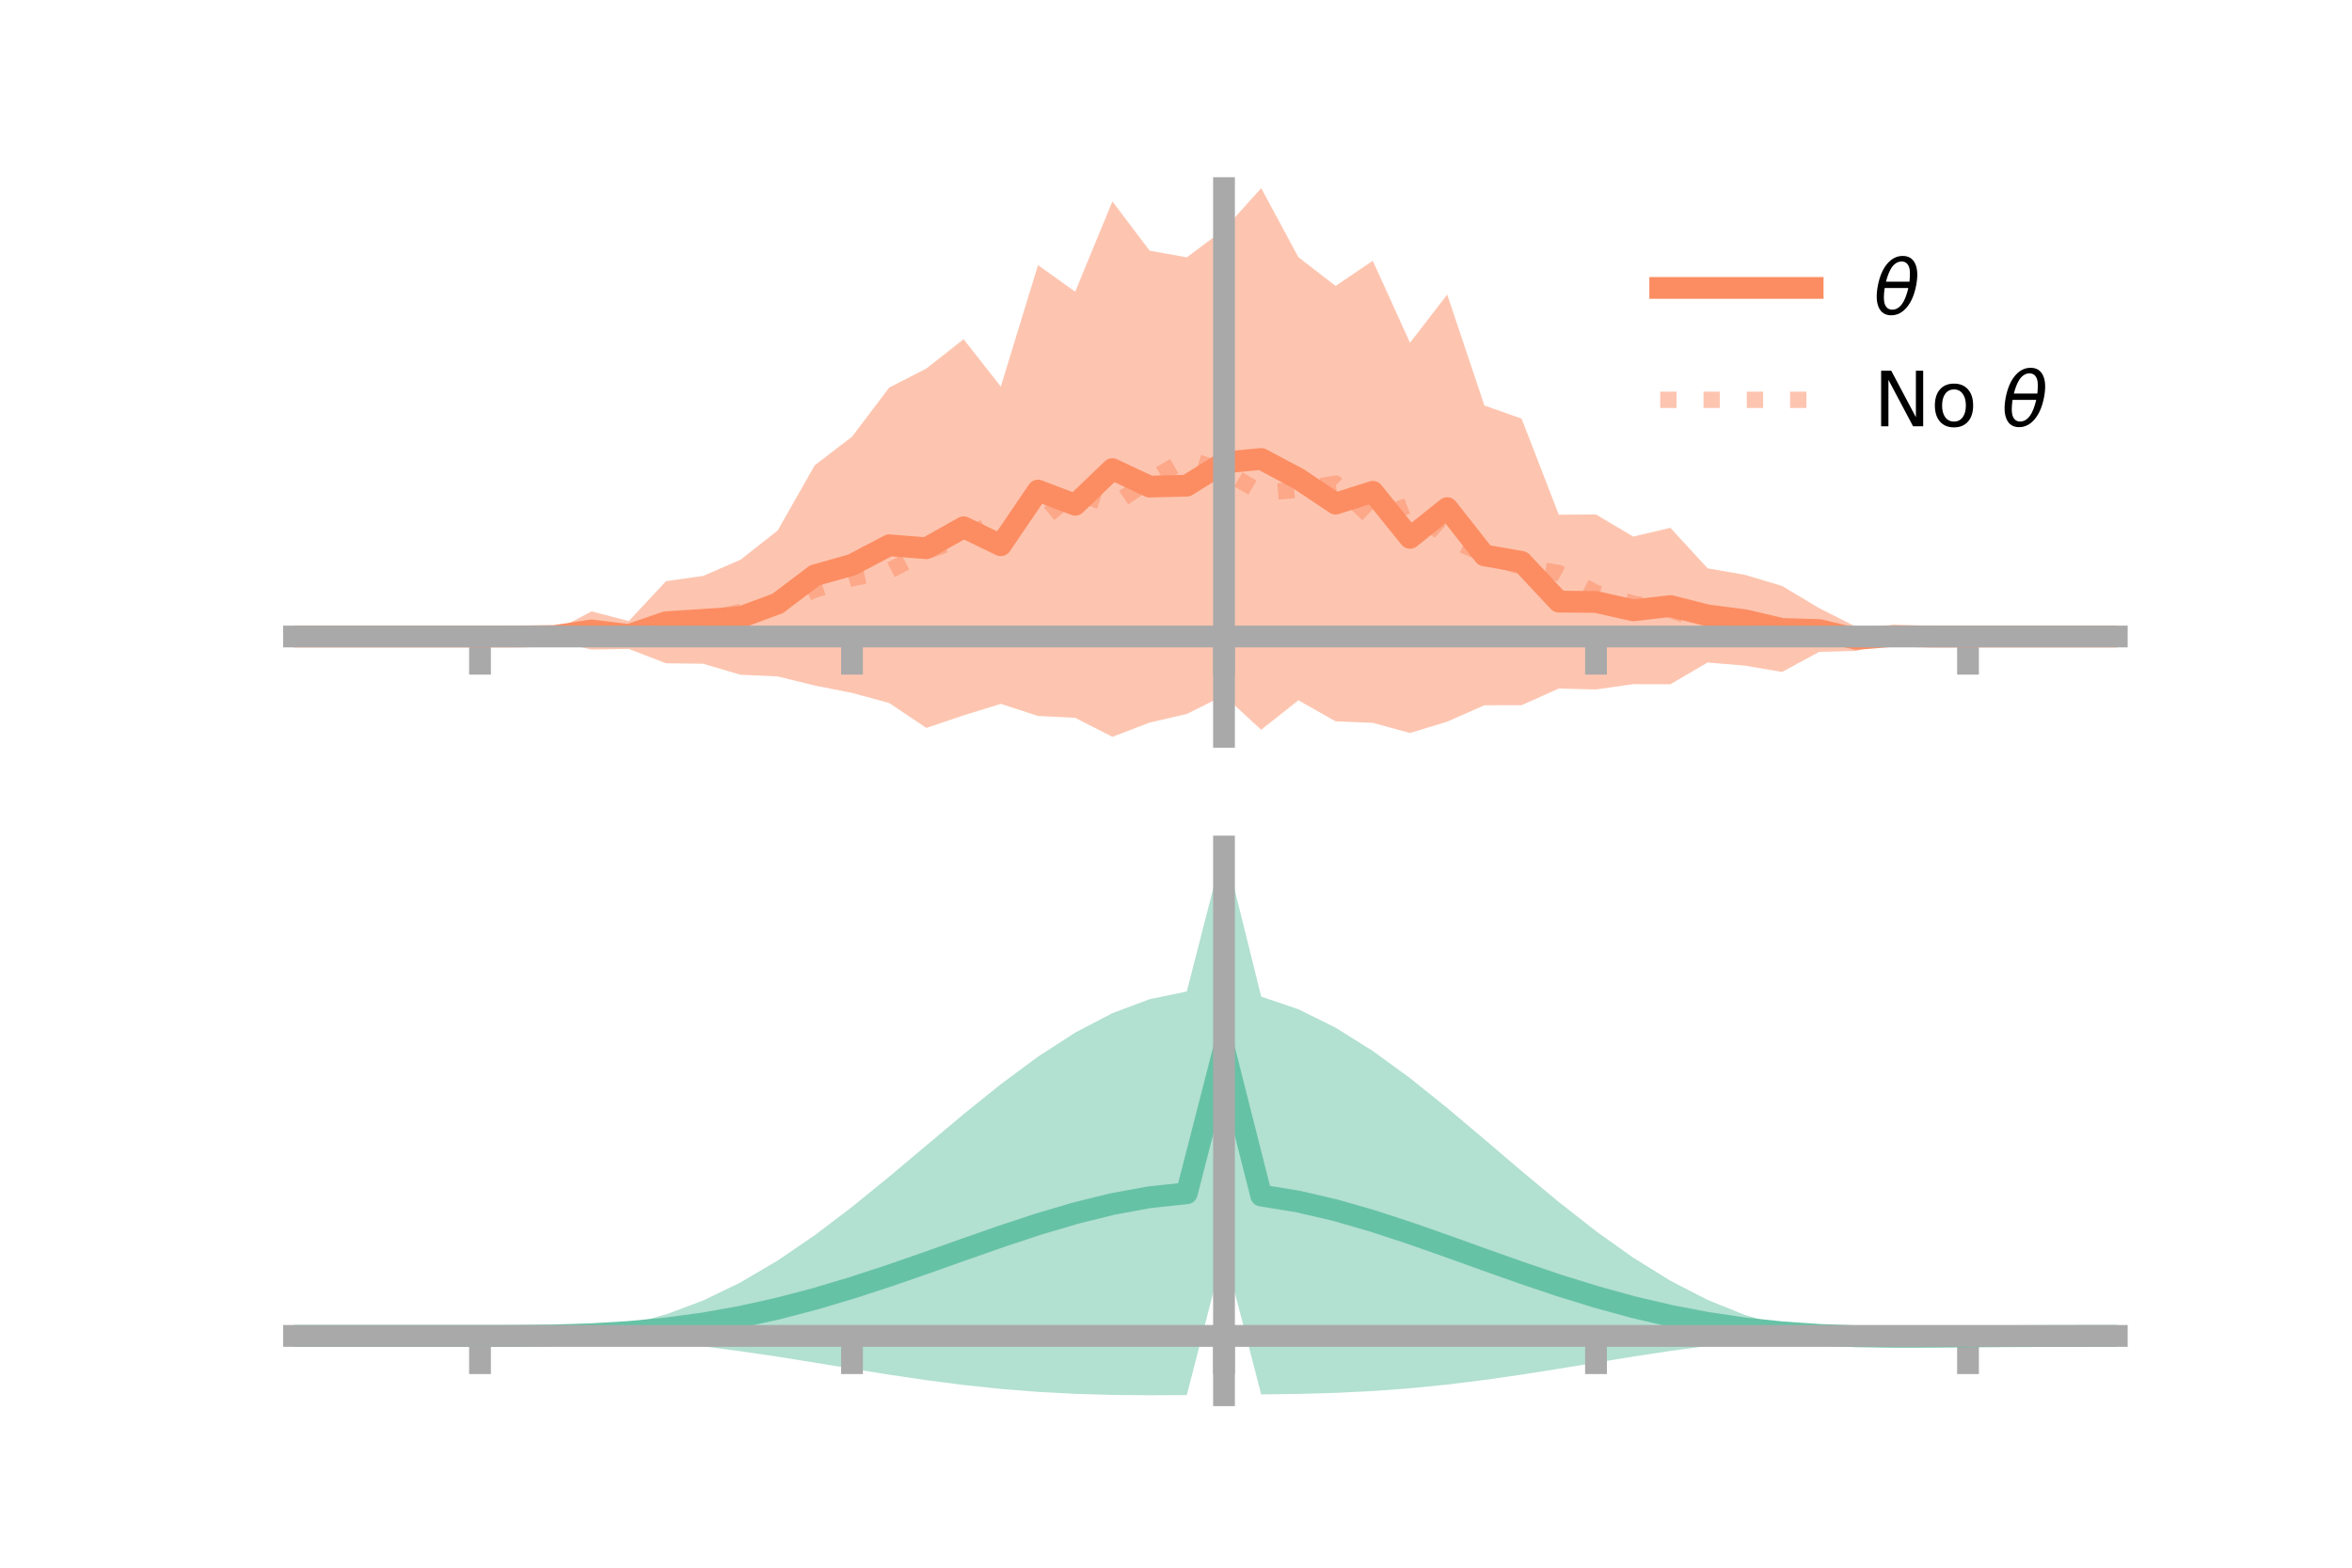 <?xml version="1.0" encoding="utf-8" standalone="no"?>
<!DOCTYPE svg PUBLIC "-//W3C//DTD SVG 1.1//EN"
  "http://www.w3.org/Graphics/SVG/1.1/DTD/svg11.dtd">
<!-- Created with matplotlib (https://matplotlib.org/) -->
<svg height="144pt" version="1.1" viewBox="0 0 216 144" width="216pt" xmlns="http://www.w3.org/2000/svg" xmlns:xlink="http://www.w3.org/1999/xlink">
 <defs>
  <style type="text/css">*{stroke-linecap:butt;stroke-linejoin:round;}</style>
 </defs>
 <g id="figure_1">
  <g id="patch_1">
   <path d="M 0 144 
L 216 144 
L 216 0 
L 0 0 
z
" style="fill:none;"/>
  </g>
  <g id="axes_1">
   <g id="patch_2">
    <path d="M 27 67.68 
L 194.4 67.68 
L 194.4 17.28 
L 27 17.28 
z
" style="fill:none;"/>
   </g>
   <g id="PolyCollection_1">
    <path clip-path="url(#pe0bf4e1eb2)" d="M 27 58.468 
L 27 58.468 
L 30.416 58.468 
L 33.833 58.468 
L 37.249 58.468 
L 40.665 58.468 
L 44.082 58.468 
L 47.498 58.431 
L 50.914 57.956 
L 54.331 56.156 
L 57.747 57.049 
L 61.163 53.384 
L 64.58 52.899 
L 67.996 51.419 
L 71.412 48.737 
L 74.829 42.73 
L 78.245 40.117 
L 81.661 35.599 
L 85.078 33.85 
L 88.494 31.157 
L 91.91 35.51 
L 95.327 24.355 
L 98.743 26.793 
L 102.159 18.5 
L 105.576 23.022 
L 108.992 23.64 
L 112.408 21.082 
L 115.824 17.28 
L 119.241 23.624 
L 122.657 26.263 
L 126.073 23.954 
L 129.49 31.485 
L 132.906 27.055 
L 136.322 37.246 
L 139.739 38.454 
L 143.155 47.278 
L 146.571 47.256 
L 149.988 49.284 
L 153.404 48.483 
L 156.82 52.203 
L 160.237 52.798 
L 163.653 53.82 
L 167.069 55.861 
L 170.486 57.592 
L 173.902 57.99 
L 177.318 58.453 
L 180.735 58.468 
L 184.151 58.468 
L 187.567 58.468 
L 190.984 58.468 
L 194.4 58.468 
L 194.4 58.468 
L 194.4 58.468 
L 190.984 58.468 
L 187.567 58.468 
L 184.151 58.468 
L 180.735 58.468 
L 177.318 58.49 
L 173.902 58.838 
L 170.486 59.783 
L 167.069 59.878 
L 163.653 61.722 
L 160.237 61.141 
L 156.82 60.855 
L 153.404 62.853 
L 149.988 62.843 
L 146.571 63.331 
L 143.155 63.245 
L 139.739 64.778 
L 136.322 64.781 
L 132.906 66.289 
L 129.49 67.33 
L 126.073 66.395 
L 122.657 66.259 
L 119.241 64.325 
L 115.824 67.033 
L 112.408 63.887 
L 108.992 65.58 
L 105.576 66.375 
L 102.159 67.68 
L 98.743 65.937 
L 95.327 65.766 
L 91.91 64.655 
L 88.494 65.709 
L 85.078 66.865 
L 81.661 64.576 
L 78.245 63.647 
L 74.829 62.971 
L 71.412 62.132 
L 67.996 61.98 
L 64.58 60.969 
L 61.163 60.927 
L 57.747 59.609 
L 54.331 59.663 
L 50.914 58.89 
L 47.498 58.494 
L 44.082 58.468 
L 40.665 58.468 
L 37.249 58.468 
L 33.833 58.468 
L 30.416 58.468 
L 27 58.468 
z
" style="fill:#fc8d62;fill-opacity:0.5;"/>
   </g>
   <g id="matplotlib.axis_1">
    <g id="xtick_1">
     <g id="line2d_1">
      <defs>
       <path d="M 0 0 
L 0 3.5 
" id="m1ea5d06d25" style="stroke:#a9a9a9;stroke-width:2;"/>
      </defs>
      <g>
       <use style="fill:#a9a9a9;stroke:#a9a9a9;stroke-width:2;" x="44.082" xlink:href="#m1ea5d06d25" y="58.468"/>
      </g>
     </g>
    </g>
    <g id="xtick_2">
     <g id="line2d_2">
      <g>
       <use style="fill:#a9a9a9;stroke:#a9a9a9;stroke-width:2;" x="78.245" xlink:href="#m1ea5d06d25" y="58.468"/>
      </g>
     </g>
    </g>
    <g id="xtick_3">
     <g id="line2d_3">
      <g>
       <use style="fill:#a9a9a9;stroke:#a9a9a9;stroke-width:2;" x="112.408" xlink:href="#m1ea5d06d25" y="58.468"/>
      </g>
     </g>
    </g>
    <g id="xtick_4">
     <g id="line2d_4">
      <g>
       <use style="fill:#a9a9a9;stroke:#a9a9a9;stroke-width:2;" x="146.571" xlink:href="#m1ea5d06d25" y="58.468"/>
      </g>
     </g>
    </g>
    <g id="xtick_5">
     <g id="line2d_5">
      <g>
       <use style="fill:#a9a9a9;stroke:#a9a9a9;stroke-width:2;" x="180.735" xlink:href="#m1ea5d06d25" y="58.468"/>
      </g>
     </g>
    </g>
   </g>
   <g id="matplotlib.axis_2"/>
   <g id="line2d_6">
    <path clip-path="url(#pe0bf4e1eb2)" d="M 27 58.468 
L 30.416 58.468 
L 33.833 58.468 
L 37.249 58.468 
L 40.665 58.468 
L 44.082 58.468 
L 47.498 58.463 
L 50.914 58.423 
L 54.331 57.91 
L 57.747 58.329 
L 61.163 57.155 
L 64.58 56.934 
L 67.996 56.7 
L 71.412 55.435 
L 74.829 52.85 
L 78.245 51.882 
L 81.661 50.087 
L 85.078 50.357 
L 88.494 48.433 
L 91.91 50.083 
L 95.327 45.06 
L 98.743 46.365 
L 102.159 43.09 
L 105.576 44.698 
L 108.992 44.61 
L 112.408 42.484 
L 115.824 42.156 
L 119.241 43.975 
L 122.657 46.261 
L 126.073 45.174 
L 129.49 49.407 
L 132.906 46.672 
L 136.322 51.014 
L 139.739 51.616 
L 143.155 55.262 
L 146.571 55.293 
L 149.988 56.064 
L 153.404 55.668 
L 156.82 56.529 
L 160.237 56.969 
L 163.653 57.771 
L 167.069 57.87 
L 170.486 58.687 
L 173.902 58.414 
L 177.318 58.471 
L 180.735 58.468 
L 184.151 58.468 
L 187.567 58.468 
L 190.984 58.468 
L 194.4 58.468 
" style="fill:none;stroke:#fc8d62;stroke-linecap:square;stroke-width:2;"/>
   </g>
   <g id="line2d_7">
    <path clip-path="url(#pe0bf4e1eb2)" d="M 27 58.468 
L 30.416 58.468 
L 33.833 58.468 
L 37.249 58.468 
L 40.665 58.468 
L 44.082 58.468 
L 47.498 58.468 
L 50.914 58.402 
L 54.331 58.279 
L 57.747 58.13 
L 61.163 57.223 
L 64.58 57.009 
L 67.996 56.209 
L 71.412 55.649 
L 74.829 54.164 
L 78.245 53.11 
L 81.661 52.424 
L 85.078 50.641 
L 88.494 49.417 
L 91.91 47.638 
L 95.327 48.018 
L 98.743 45.237 
L 102.159 46.407 
L 105.576 44.119 
L 108.992 42.156 
L 112.408 43.256 
L 115.824 45.262 
L 119.241 44.988 
L 122.657 44.422 
L 126.073 47.662 
L 129.49 46.386 
L 132.906 49.423 
L 136.322 50.903 
L 139.739 52.091 
L 143.155 52.636 
L 146.571 54.47 
L 149.988 55.446 
L 153.404 56.026 
L 156.82 57.204 
L 160.237 57.468 
L 163.653 58.288 
L 167.069 58.152 
L 170.486 58.293 
L 173.902 58.426 
L 177.318 58.468 
L 180.735 58.468 
L 184.151 58.468 
L 187.567 58.468 
L 190.984 58.468 
L 194.4 58.468 
" style="fill:none;stroke:#fc8d62;stroke-dasharray:1.5,2.475;stroke-dashoffset:0;stroke-opacity:0.5;stroke-width:1.5;"/>
   </g>
   <g id="patch_3">
    <path d="M 112.408 67.68 
L 112.408 17.28 
" style="fill:none;stroke:#a9a9a9;stroke-linecap:square;stroke-linejoin:miter;stroke-width:2;"/>
   </g>
   <g id="patch_4">
    <path d="M 194.4 67.68 
L 194.4 17.28 
" style="fill:none;"/>
   </g>
   <g id="patch_5">
    <path d="M 27 58.468 
L 194.4 58.468 
" style="fill:none;stroke:#a9a9a9;stroke-linecap:square;stroke-linejoin:miter;stroke-width:2;"/>
   </g>
   <g id="patch_6">
    <path d="M 27 17.28 
L 194.4 17.28 
" style="fill:none;"/>
   </g>
   <g id="legend_1">
    <g id="line2d_8">
     <path d="M 152.47 26.449 
L 166.47 26.449 
" style="fill:none;stroke:#fc8d62;stroke-linecap:square;stroke-width:2;"/>
    </g>
    <g id="line2d_9"/>
    <g id="text_1">
     <!-- $\theta$ -->
     <g transform="translate(172.07 28.899)scale(0.07 -0.07)">
      <defs>
       <path d="M 45.516 34.672 
L 14.453 34.672 
Q 12.359 20.062 14.5 13.875 
Q 17.188 6.25 24.469 6.25 
Q 31.781 6.25 37.359 13.922 
Q 42.234 20.656 45.516 34.672 
z
M 47.016 42.969 
Q 48.344 56.844 46.625 61.719 
Q 43.953 69.438 36.766 69.438 
Q 29.297 69.438 23.828 61.812 
Q 19.531 55.672 16.156 42.969 
z
M 38.188 76.766 
Q 49.906 76.766 54.594 66.406 
Q 59.281 56.109 55.719 37.844 
Q 52.203 19.625 43.453 9.281 
Q 34.766 -1.125 23.047 -1.125 
Q 11.281 -1.125 6.641 9.281 
Q 2 19.625 5.516 37.844 
Q 9.078 56.109 17.719 66.406 
Q 26.422 76.766 38.188 76.766 
z
" id="DejaVuSans-Oblique-952"/>
      </defs>
      <use transform="translate(0 0.234)" xlink:href="#DejaVuSans-Oblique-952"/>
     </g>
    </g>
    <g id="line2d_10">
     <path d="M 152.47 36.724 
L 166.47 36.724 
" style="fill:none;stroke:#fc8d62;stroke-dasharray:1.5,2.475;stroke-dashoffset:0;stroke-opacity:0.5;stroke-width:1.5;"/>
    </g>
    <g id="line2d_11"/>
    <g id="text_2">
     <!-- No $\theta$ -->
     <g transform="translate(172.07 39.174)scale(0.07 -0.07)">
      <defs>
       <path d="M 9.812 72.906 
L 23.094 72.906 
L 55.422 11.922 
L 55.422 72.906 
L 64.984 72.906 
L 64.984 0 
L 51.703 0 
L 19.391 60.984 
L 19.391 0 
L 9.812 0 
z
" id="DejaVuSans-78"/>
       <path d="M 30.609 48.391 
Q 23.391 48.391 19.188 42.75 
Q 14.984 37.109 14.984 27.297 
Q 14.984 17.484 19.156 11.844 
Q 23.344 6.203 30.609 6.203 
Q 37.797 6.203 41.984 11.859 
Q 46.188 17.531 46.188 27.297 
Q 46.188 37.016 41.984 42.703 
Q 37.797 48.391 30.609 48.391 
z
M 30.609 56 
Q 42.328 56 49.016 48.375 
Q 55.719 40.766 55.719 27.297 
Q 55.719 13.875 49.016 6.219 
Q 42.328 -1.422 30.609 -1.422 
Q 18.844 -1.422 12.172 6.219 
Q 5.516 13.875 5.516 27.297 
Q 5.516 40.766 12.172 48.375 
Q 18.844 56 30.609 56 
z
" id="DejaVuSans-111"/>
       <path id="DejaVuSans-32"/>
      </defs>
      <use transform="translate(0 0.234)" xlink:href="#DejaVuSans-78"/>
      <use transform="translate(74.805 0.234)" xlink:href="#DejaVuSans-111"/>
      <use transform="translate(135.986 0.234)" xlink:href="#DejaVuSans-32"/>
      <use transform="translate(167.773 0.234)" xlink:href="#DejaVuSans-Oblique-952"/>
     </g>
    </g>
   </g>
  </g>
  <g id="axes_2">
   <g id="patch_7">
    <path d="M 27 128.16 
L 194.4 128.16 
L 194.4 77.76 
L 27 77.76 
z
" style="fill:none;"/>
   </g>
   <g id="PolyCollection_2">
    <path clip-path="url(#p43c84fcd63)" d="M 27 122.715 
L 27 122.708 
L 30.416 122.71 
L 33.833 122.71 
L 37.249 122.711 
L 40.665 122.711 
L 44.082 122.711 
L 47.498 122.692 
L 50.914 122.568 
L 54.331 122.248 
L 57.747 121.656 
L 61.163 120.736 
L 64.58 119.455 
L 67.996 117.803 
L 71.412 115.791 
L 74.829 113.459 
L 78.245 110.864 
L 81.661 108.084 
L 85.078 105.21 
L 88.494 102.344 
L 91.91 99.591 
L 95.327 97.059 
L 98.743 94.851 
L 102.159 93.064 
L 105.576 91.782 
L 108.992 91.073 
L 112.408 77.76 
L 115.824 91.546 
L 119.241 92.706 
L 122.657 94.397 
L 126.073 96.537 
L 129.49 99.029 
L 132.906 101.77 
L 136.322 104.651 
L 139.739 107.566 
L 143.155 110.411 
L 146.571 113.091 
L 149.988 115.523 
L 153.404 117.642 
L 156.82 119.403 
L 160.237 120.783 
L 163.653 121.783 
L 167.069 122.404 
L 170.486 122.58 
L 173.902 122.582 
L 177.318 122.602 
L 180.735 122.637 
L 184.151 122.665 
L 187.567 122.684 
L 190.984 122.697 
L 194.4 122.704 
L 194.4 122.723 
L 194.4 122.723 
L 190.984 122.737 
L 187.567 122.764 
L 184.151 122.809 
L 180.735 122.878 
L 177.318 122.965 
L 173.902 122.998 
L 170.486 122.907 
L 167.069 122.829 
L 163.653 122.982 
L 160.237 123.259 
L 156.82 123.633 
L 153.404 124.089 
L 149.988 124.608 
L 146.571 125.163 
L 143.155 125.725 
L 139.739 126.265 
L 136.322 126.757 
L 132.906 127.18 
L 129.49 127.521 
L 126.073 127.774 
L 122.657 127.942 
L 119.241 128.038 
L 115.824 128.084 
L 112.408 114.883 
L 108.992 128.143 
L 105.576 128.16 
L 102.159 128.13 
L 98.743 128.032 
L 95.327 127.85 
L 91.91 127.578 
L 88.494 127.217 
L 85.078 126.776 
L 81.661 126.271 
L 78.245 125.725 
L 74.829 125.165 
L 71.412 124.619 
L 67.996 124.115 
L 64.58 123.674 
L 61.163 123.314 
L 57.747 123.042 
L 54.331 122.86 
L 50.914 122.758 
L 47.498 122.717 
L 44.082 122.711 
L 40.665 122.711 
L 37.249 122.711 
L 33.833 122.711 
L 30.416 122.712 
L 27 122.715 
z
" style="fill:#66c2a5;fill-opacity:0.5;"/>
   </g>
   <g id="matplotlib.axis_3">
    <g id="xtick_6">
     <g id="line2d_12">
      <g>
       <use style="fill:#a9a9a9;stroke:#a9a9a9;stroke-width:2;" x="44.082" xlink:href="#m1ea5d06d25" y="122.711"/>
      </g>
     </g>
    </g>
    <g id="xtick_7">
     <g id="line2d_13">
      <g>
       <use style="fill:#a9a9a9;stroke:#a9a9a9;stroke-width:2;" x="78.245" xlink:href="#m1ea5d06d25" y="122.711"/>
      </g>
     </g>
    </g>
    <g id="xtick_8">
     <g id="line2d_14">
      <g>
       <use style="fill:#a9a9a9;stroke:#a9a9a9;stroke-width:2;" x="112.408" xlink:href="#m1ea5d06d25" y="122.711"/>
      </g>
     </g>
    </g>
    <g id="xtick_9">
     <g id="line2d_15">
      <g>
       <use style="fill:#a9a9a9;stroke:#a9a9a9;stroke-width:2;" x="146.571" xlink:href="#m1ea5d06d25" y="122.711"/>
      </g>
     </g>
    </g>
    <g id="xtick_10">
     <g id="line2d_16">
      <g>
       <use style="fill:#a9a9a9;stroke:#a9a9a9;stroke-width:2;" x="180.735" xlink:href="#m1ea5d06d25" y="122.711"/>
      </g>
     </g>
    </g>
   </g>
   <g id="matplotlib.axis_4"/>
   <g id="line2d_17">
    <path clip-path="url(#p43c84fcd63)" d="M 27 122.712 
L 30.416 122.711 
L 33.833 122.711 
L 37.249 122.711 
L 40.665 122.711 
L 44.082 122.711 
L 47.498 122.704 
L 50.914 122.663 
L 54.331 122.554 
L 57.747 122.349 
L 61.163 122.025 
L 64.58 121.565 
L 67.996 120.959 
L 71.412 120.205 
L 74.829 119.312 
L 78.245 118.295 
L 81.661 117.178 
L 85.078 115.993 
L 88.494 114.78 
L 91.91 113.585 
L 95.327 112.455 
L 98.743 111.442 
L 102.159 110.597 
L 105.576 109.971 
L 108.992 109.608 
L 112.408 96.321 
L 115.824 109.815 
L 119.241 110.372 
L 122.657 111.17 
L 126.073 112.155 
L 129.49 113.275 
L 132.906 114.475 
L 136.322 115.704 
L 139.739 116.915 
L 143.155 118.068 
L 146.571 119.127 
L 149.988 120.065 
L 153.404 120.866 
L 156.82 121.518 
L 160.237 122.021 
L 163.653 122.382 
L 167.069 122.616 
L 170.486 122.744 
L 173.902 122.79 
L 177.318 122.784 
L 180.735 122.758 
L 184.151 122.737 
L 187.567 122.724 
L 190.984 122.717 
L 194.4 122.713 
" style="fill:none;stroke:#66c2a5;stroke-linecap:square;stroke-width:2;"/>
   </g>
   <g id="patch_8">
    <path d="M 112.408 128.16 
L 112.408 77.76 
" style="fill:none;stroke:#a9a9a9;stroke-linecap:square;stroke-linejoin:miter;stroke-width:2;"/>
   </g>
   <g id="patch_9">
    <path d="M 194.4 128.16 
L 194.4 77.76 
" style="fill:none;"/>
   </g>
   <g id="patch_10">
    <path d="M 27 122.711 
L 194.4 122.711 
" style="fill:none;stroke:#a9a9a9;stroke-linecap:square;stroke-linejoin:miter;stroke-width:2;"/>
   </g>
   <g id="patch_11">
    <path d="M 27 77.76 
L 194.4 77.76 
" style="fill:none;"/>
   </g>
  </g>
 </g>
 <defs>
  <clipPath id="pe0bf4e1eb2">
   <rect height="50.4" width="167.4" x="27" y="17.28"/>
  </clipPath>
  <clipPath id="p43c84fcd63">
   <rect height="50.4" width="167.4" x="27" y="77.76"/>
  </clipPath>
 </defs>
</svg>
